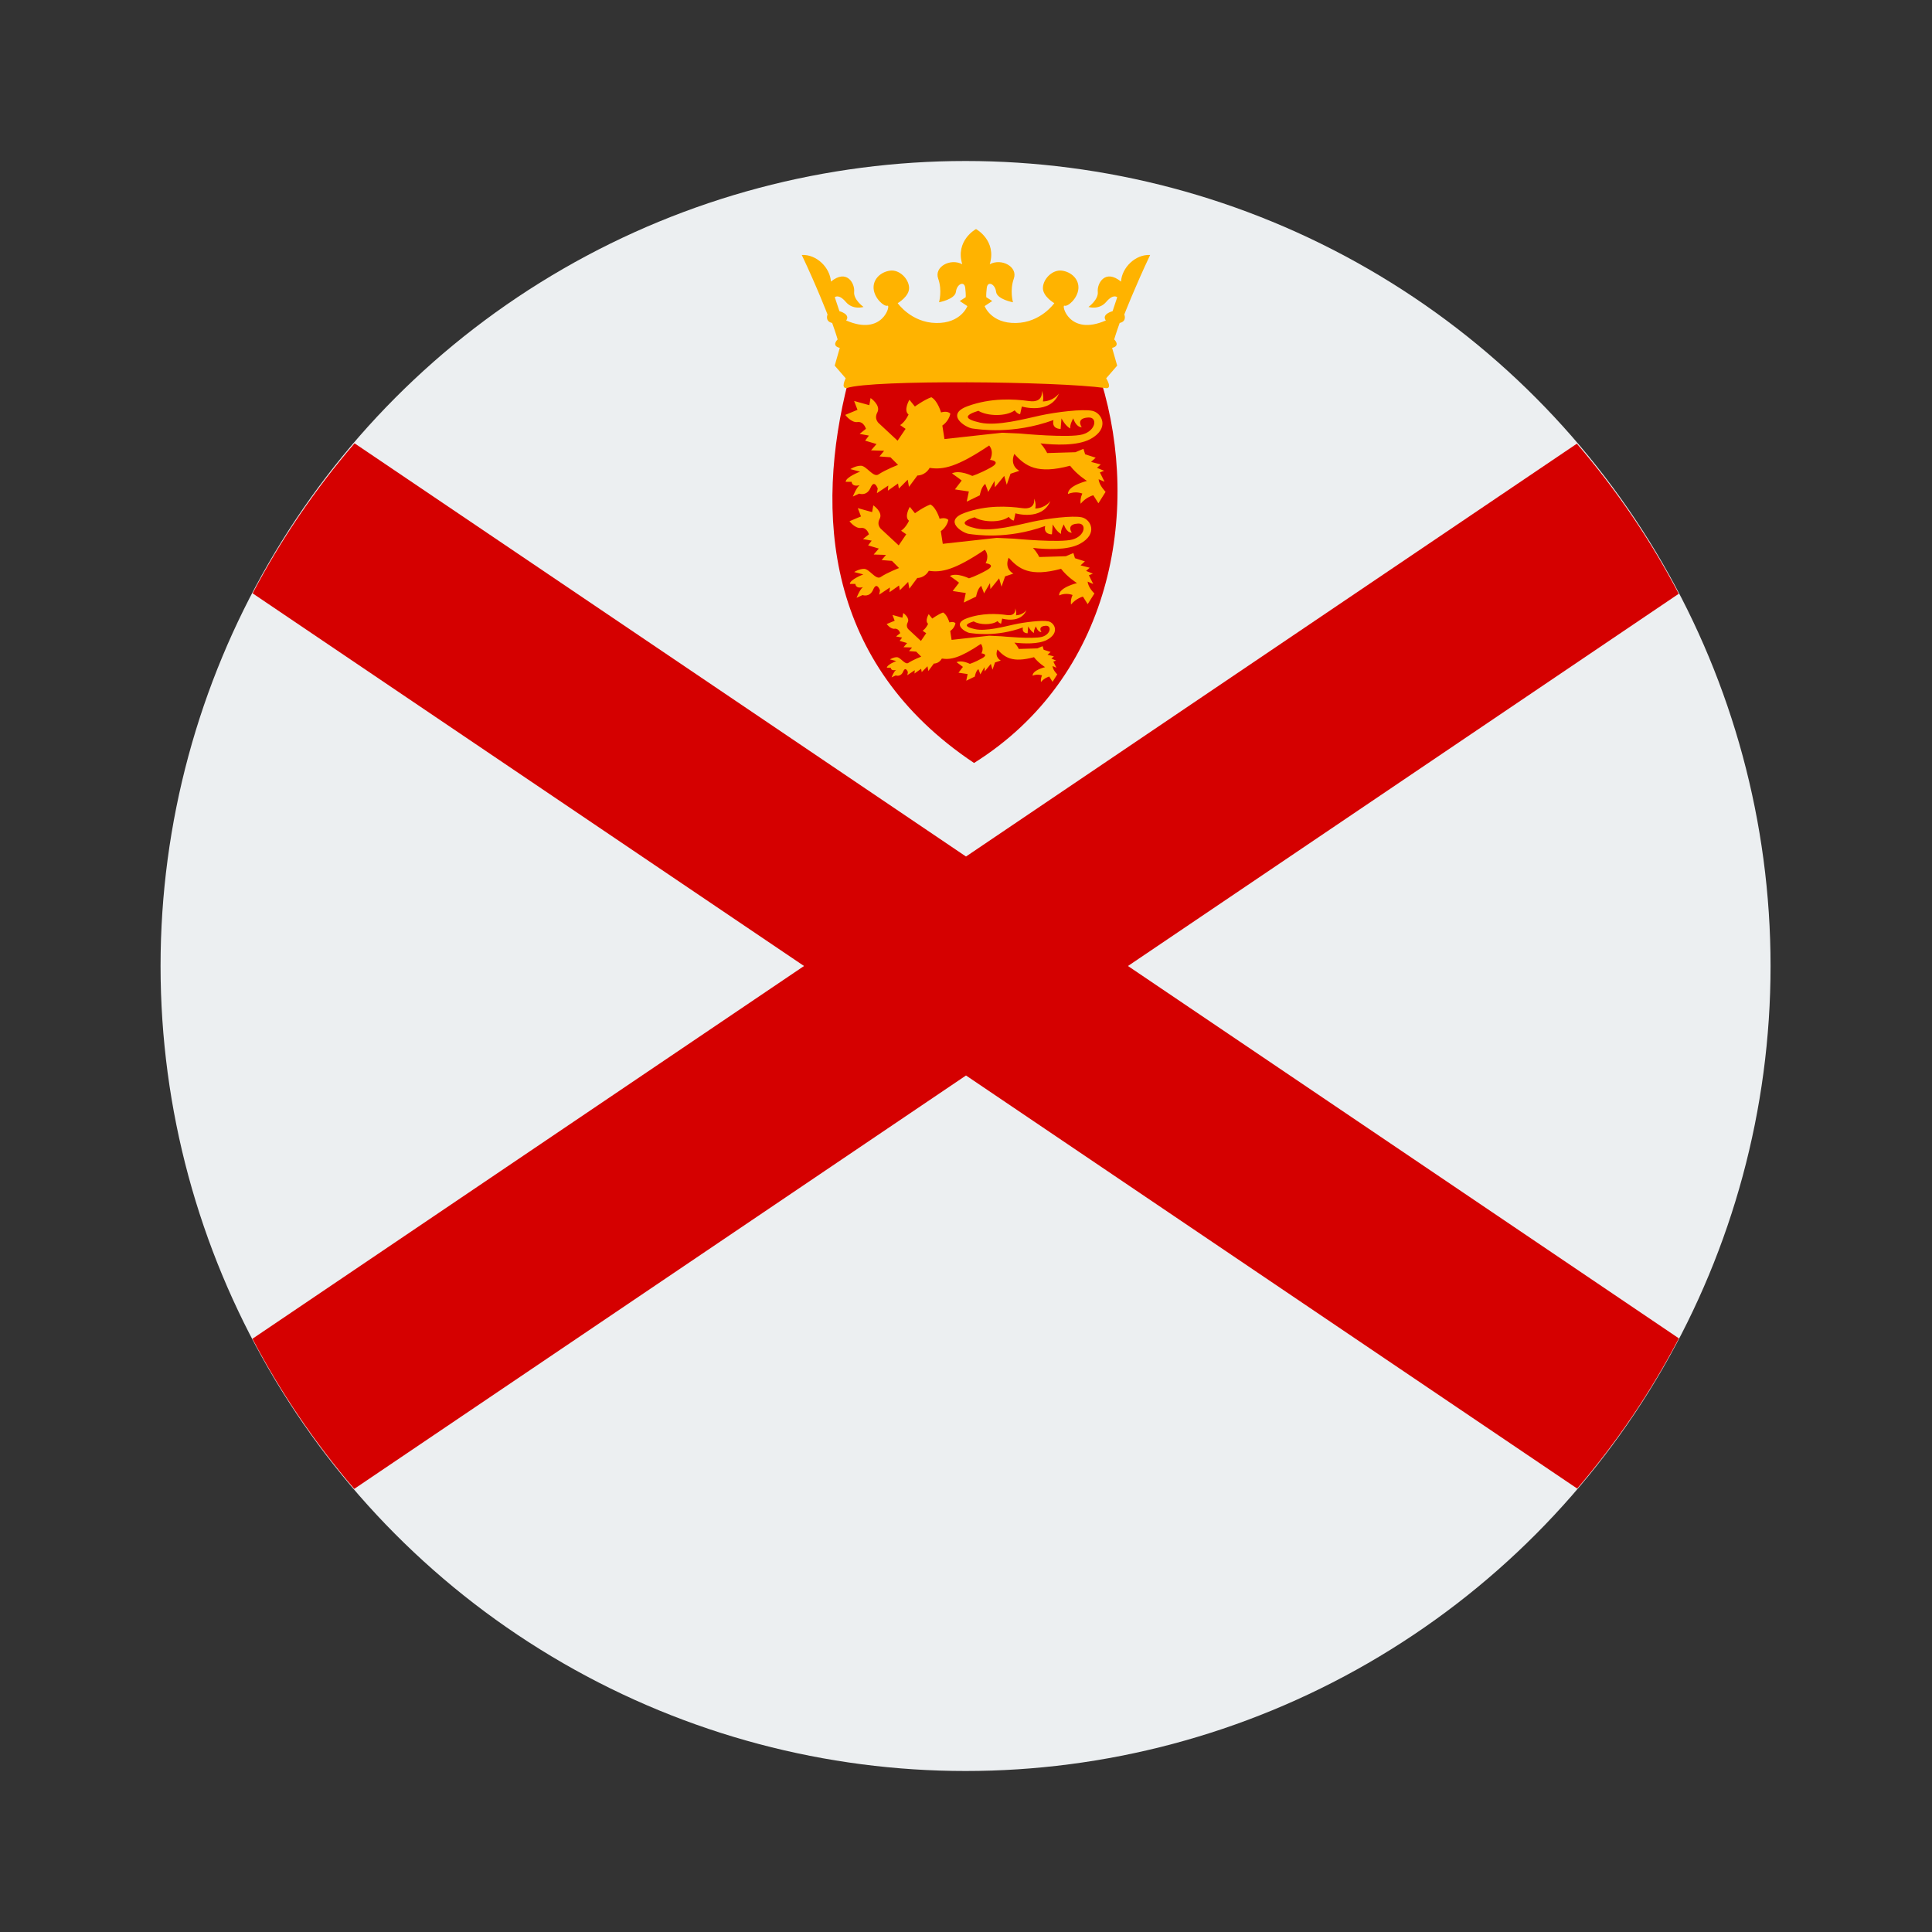 <svg xmlns="http://www.w3.org/2000/svg"  viewBox="0 0 48 48" width="100px" height="100px"><rect x="0" y="0" width="48" height="48" fill="#333333" stroke="none"/><circle cx="23.989" cy="24" r="20" fill="#eceff1"/><path fill="#d50000" d="M21.074,9.472c-0.839,3.273-0.567,7.019,3.126,9.484c3.399-2.13,4.154-6.221,3.158-9.484 C26.341,9.462,22.123,9.21,21.074,9.472z"/><path fill="#ffb300" d="M28.575,6.335c-0.367-0.021-0.703,0.315-0.724,0.661c-0.399-0.325-0.598,0.052-0.577,0.252 c0.021,0.199-0.231,0.378-0.231,0.378S27.306,7.71,27.484,7.5c0.178-0.21,0.273-0.115,0.273-0.115l-0.115,0.346 c0,0-0.283,0.073-0.168,0.231c-0.913,0.399-1.112-0.399-1.028-0.367c0.084,0.031,0.325-0.178,0.346-0.42 c0.021-0.241-0.178-0.42-0.409-0.451c-0.231-0.031-0.462,0.199-0.472,0.42c-0.011,0.22,0.283,0.388,0.283,0.388 s-0.336,0.483-0.955,0.493c-0.619,0.011-0.776-0.42-0.776-0.42l0.189-0.126l-0.147-0.094c0,0-0.011-0.042,0.011-0.231 c0.021-0.189,0.21-0.094,0.231,0.094c0.021,0.189,0.42,0.262,0.42,0.262s-0.084-0.294,0.021-0.588 c0.105-0.294-0.304-0.514-0.598-0.357c0.178-0.587-0.336-0.871-0.336-0.871h-0.011c0,0-0.514,0.283-0.336,0.871 c-0.294-0.157-0.703,0.063-0.598,0.357C23.414,7.217,23.33,7.51,23.33,7.51s0.399-0.073,0.42-0.262 c0.021-0.189,0.21-0.283,0.231-0.094c0.021,0.189,0.011,0.231,0.011,0.231l-0.147,0.094l0.189,0.126c0,0-0.157,0.43-0.776,0.42 c-0.619-0.01-0.955-0.493-0.955-0.493s0.294-0.168,0.283-0.388c-0.011-0.22-0.241-0.451-0.472-0.42 c-0.231,0.031-0.43,0.21-0.409,0.451c0.021,0.241,0.262,0.451,0.346,0.42s-0.115,0.766-1.028,0.367 c0.115-0.157-0.168-0.231-0.168-0.231l-0.115-0.346c0,0,0.094-0.094,0.273,0.115c0.178,0.21,0.441,0.126,0.441,0.126 S21.2,7.447,21.221,7.248c0.021-0.199-0.178-0.577-0.577-0.252c-0.021-0.346-0.357-0.682-0.724-0.661 c0.378,0.797,0.64,1.479,0.64,1.479s-0.073,0.168,0.115,0.21c0.094,0.262,0.136,0.409,0.136,0.409s-0.168,0.157,0.053,0.21 l-0.126,0.441l0.273,0.315c0,0-0.136,0.262,0.031,0.241c0.629-0.21,5.214-0.168,6.41,0c0.21,0.042,0.031-0.241,0.031-0.241 l0.273-0.315l-0.126-0.441c0.22-0.052,0.052-0.21,0.052-0.21s0.042-0.147,0.136-0.409c0.189-0.042,0.115-0.21,0.115-0.21 S28.197,7.133,28.575,6.335z"/><path fill="#ffb300" d="M27.295,11.906c0.147,0.063,0.147,0.063,0.147,0.063l-0.115-0.231l0.105-0.042l-0.178-0.073 l0.094-0.084l-0.241-0.063l0.115-0.105l-0.262-0.084l-0.042-0.136l-0.199,0.084l-0.703,0.021c0,0-0.054-0.12-0.166-0.24 c0.348,0.039,0.911,0.067,1.236-0.106c0.493-0.262,0.294-0.65,0.053-0.703c-0.241-0.052-0.902,0.031-1.29,0.115 c-0.388,0.084-1.081,0.273-1.5,0.178c-0.42-0.094-0.378-0.189-0.042-0.294c0.22,0.136,0.692,0.147,0.902-0.011 c0.084,0.105,0.136,0.094,0.136,0.094l0.042-0.189c0,0,0.703,0.21,0.923-0.325c0,0-0.126,0.189-0.399,0.199 c0.031-0.147-0.031-0.262-0.031-0.262s0.063,0.304-0.315,0.252c-0.378-0.052-0.944-0.084-1.521,0.126 c-0.577,0.21-0.052,0.535,0.115,0.556c0.168,0.021,0.997,0.157,2.014-0.21c-0.052,0.231,0.178,0.22,0.178,0.22l0.021-0.262 c0,0,0.094,0.189,0.22,0.252c-0.021-0.094,0.073-0.252,0.073-0.252s0.063,0.22,0.21,0.22c-0.073-0.115-0.063-0.231,0.168-0.241 c0.231-0.011,0.189,0.325-0.147,0.42c-0.336,0.094-1.542-0.021-1.542-0.021c-0.462-0.021-0.462-0.021-0.462-0.021l-1.427,0.157 l-0.053-0.336c0,0,0.157-0.094,0.199-0.294c-0.073-0.084-0.231-0.031-0.231-0.031s-0.084-0.294-0.241-0.378 c-0.178,0.063-0.409,0.231-0.409,0.231l-0.136-0.168c0,0-0.157,0.262-0.021,0.367c-0.094,0.199-0.21,0.262-0.21,0.262l0.136,0.094 l-0.199,0.294l-0.451-0.42c0,0-0.147-0.105-0.052-0.283c0.094-0.178-0.168-0.357-0.168-0.357l-0.031,0.178l-0.378-0.105l0.084,0.22 l-0.304,0.126c0,0,0.147,0.199,0.304,0.178c0.157-0.021,0.21,0.168,0.21,0.168l-0.157,0.126l0.231,0.042l-0.094,0.126l0.283,0.084 l-0.136,0.157l0.325,0.011L21.85,11.34l0.273,0.021l0.189,0.189c0,0-0.304,0.115-0.493,0.241c-0.126,0.073-0.294-0.22-0.43-0.22 c-0.136,0-0.262,0.084-0.262,0.084l0.241,0.063c0,0-0.357,0.136-0.357,0.252c0.147,0,0.147,0,0.147,0s0,0.136,0.199,0.084 c-0.084,0.063-0.168,0.283-0.168,0.283l0.157-0.073c0,0,0.189,0.073,0.283-0.147c0.094-0.22,0.178,0.021,0.178,0.021l-0.021,0.115 l0.283-0.189l-0.01,0.126l0.252-0.178l0.021,0.126l0.22-0.22l0.031,0.178l0.21-0.283c0,0,0.189,0.01,0.304-0.189 c0.336,0.052,0.682-0.021,1.479-0.556c0.136,0.168,0.021,0.357,0.021,0.357s0.304,0.031,0.021,0.189 c-0.283,0.157-0.462,0.21-0.462,0.21s-0.315-0.157-0.504-0.063c0.136,0.094,0.241,0.178,0.241,0.178l-0.168,0.22l0.346,0.052 l-0.053,0.252l0.325-0.157c0,0,0.031-0.21,0.136-0.283c0.063,0.157,0.073,0.199,0.073,0.199l0.157-0.273l0.01,0.157l0.231-0.283 l0.063,0.22l0.094-0.273l0.22-0.073c0,0-0.252-0.115-0.126-0.42c0.273,0.304,0.566,0.514,1.385,0.294 c0.168,0.22,0.42,0.378,0.42,0.378s-0.483,0.115-0.472,0.325c0.189-0.084,0.357-0.011,0.357-0.011s-0.063,0.115-0.042,0.252 c0.136-0.168,0.315-0.21,0.315-0.21l0.126,0.199l0.178-0.283C27.474,12.221,27.306,12.064,27.295,11.906z"/><path fill="#ffb300" d="M27.023,14.45c0.138,0.059,0.138,0.059,0.138,0.059l-0.108-0.217l0.099-0.039l-0.168-0.069 l0.089-0.079l-0.227-0.059l0.108-0.099l-0.247-0.079l-0.039-0.128l-0.187,0.079l-0.661,0.02c0,0-0.05-0.112-0.156-0.226 c0.328,0.037,0.856,0.063,1.162-0.1c0.464-0.247,0.276-0.611,0.049-0.661c-0.227-0.049-0.848,0.03-1.213,0.108 c-0.365,0.079-1.016,0.256-1.41,0.168c-0.394-0.089-0.355-0.178-0.039-0.276c0.207,0.128,0.651,0.138,0.848-0.01 c0.079,0.099,0.128,0.089,0.128,0.089l0.039-0.178c0,0,0.661,0.197,0.868-0.306c0,0-0.118,0.178-0.375,0.187 c0.03-0.138-0.03-0.247-0.03-0.247s0.059,0.286-0.296,0.237c-0.355-0.049-0.888-0.079-1.43,0.118 c-0.542,0.197-0.049,0.503,0.108,0.523c0.158,0.02,0.937,0.148,1.894-0.197c-0.049,0.217,0.168,0.207,0.168,0.207l0.02-0.247 c0,0,0.089,0.178,0.207,0.237c-0.02-0.089,0.069-0.237,0.069-0.237s0.059,0.207,0.197,0.207c-0.069-0.108-0.059-0.217,0.158-0.227 c0.217-0.01,0.177,0.306-0.138,0.395c-0.316,0.089-1.45-0.02-1.45-0.02c-0.434-0.02-0.434-0.02-0.434-0.02l-1.341,0.148 l-0.049-0.316c0,0,0.148-0.089,0.187-0.276c-0.069-0.079-0.217-0.03-0.217-0.03s-0.079-0.276-0.227-0.355 c-0.168,0.059-0.385,0.217-0.385,0.217l-0.128-0.158c0,0-0.148,0.247-0.02,0.345c-0.089,0.187-0.197,0.247-0.197,0.247l0.128,0.089 l-0.187,0.276l-0.424-0.394c0,0-0.138-0.099-0.049-0.266c0.089-0.168-0.158-0.335-0.158-0.335l-0.03,0.168l-0.355-0.099 l0.079,0.207l-0.286,0.118c0,0,0.138,0.187,0.286,0.168c0.148-0.02,0.197,0.158,0.197,0.158l-0.148,0.118l0.217,0.039l-0.089,0.118 l0.266,0.079l-0.128,0.148l0.306,0.01l-0.108,0.128l0.256,0.02l0.177,0.178c0,0-0.286,0.108-0.464,0.227 c-0.118,0.069-0.276-0.207-0.404-0.207c-0.128,0-0.247,0.079-0.247,0.079l0.227,0.059c0,0-0.335,0.128-0.335,0.237 c0.138,0,0.138,0,0.138,0s0,0.128,0.187,0.079c-0.079,0.059-0.158,0.266-0.158,0.266l0.148-0.069c0,0,0.178,0.069,0.266-0.138 c0.089-0.207,0.168,0.02,0.168,0.02l-0.02,0.108l0.266-0.178l-0.01,0.118l0.237-0.168l0.02,0.118l0.207-0.207l0.03,0.168 l0.197-0.266c0,0,0.177,0.01,0.286-0.178c0.316,0.049,0.641-0.02,1.391-0.523c0.128,0.158,0.02,0.335,0.02,0.335 s0.286,0.03,0.02,0.178c-0.266,0.148-0.434,0.197-0.434,0.197s-0.296-0.148-0.473-0.059c0.128,0.089,0.227,0.168,0.227,0.168 l-0.158,0.207l0.325,0.049l-0.049,0.237l0.306-0.148c0,0,0.03-0.197,0.128-0.266c0.059,0.148,0.069,0.187,0.069,0.187l0.148-0.256 l0.01,0.148l0.217-0.266l0.059,0.207l0.089-0.256l0.207-0.069c0,0-0.237-0.108-0.118-0.395c0.256,0.286,0.533,0.483,1.302,0.276 c0.158,0.207,0.395,0.355,0.395,0.355s-0.454,0.108-0.444,0.306c0.178-0.079,0.335-0.01,0.335-0.01s-0.059,0.108-0.039,0.237 c0.128-0.158,0.296-0.197,0.296-0.197l0.118,0.187l0.168-0.266C27.19,14.746,27.033,14.598,27.023,14.45z"/><path fill="#ffb300" d="M26.15,16.548c0.096,0.041,0.096,0.041,0.096,0.041l-0.076-0.151l0.069-0.027l-0.117-0.048 l0.062-0.055l-0.158-0.041l0.076-0.069l-0.172-0.055l-0.027-0.089l-0.131,0.055l-0.46,0.014c0,0-0.035-0.078-0.109-0.157 c0.228,0.026,0.596,0.044,0.809-0.069c0.323-0.172,0.192-0.426,0.034-0.46c-0.158-0.034-0.591,0.021-0.845,0.076 c-0.254,0.055-0.708,0.179-0.982,0.117c-0.275-0.062-0.247-0.124-0.027-0.192c0.144,0.089,0.453,0.096,0.591-0.007 c0.055,0.069,0.089,0.062,0.089,0.062l0.027-0.124c0,0,0.46,0.137,0.604-0.213c0,0-0.082,0.124-0.261,0.131 c0.021-0.096-0.021-0.172-0.021-0.172s0.041,0.199-0.206,0.165c-0.247-0.034-0.618-0.055-0.996,0.082 c-0.378,0.137-0.034,0.35,0.076,0.364c0.11,0.014,0.653,0.103,1.319-0.137c-0.034,0.151,0.117,0.144,0.117,0.144l0.014-0.172 c0,0,0.062,0.124,0.144,0.165c-0.014-0.062,0.048-0.165,0.048-0.165s0.041,0.144,0.137,0.144c-0.048-0.076-0.041-0.151,0.11-0.158 s0.124,0.213-0.096,0.275c-0.22,0.062-1.01-0.014-1.01-0.014c-0.302-0.014-0.302-0.014-0.302-0.014l-0.934,0.103l-0.034-0.22 c0,0,0.103-0.062,0.131-0.192c-0.048-0.055-0.151-0.021-0.151-0.021s-0.055-0.192-0.158-0.247 c-0.117,0.041-0.268,0.151-0.268,0.151l-0.089-0.11c0,0-0.103,0.172-0.014,0.24c-0.062,0.131-0.137,0.172-0.137,0.172l0.089,0.062 l-0.131,0.192l-0.295-0.275c0,0-0.096-0.069-0.034-0.185c0.062-0.117-0.11-0.234-0.11-0.234l-0.021,0.117l-0.247-0.069l0.055,0.144 l-0.199,0.082c0,0,0.096,0.131,0.199,0.117c0.103-0.014,0.137,0.11,0.137,0.11l-0.103,0.082l0.151,0.027l-0.062,0.082l0.185,0.055 l-0.089,0.103l0.213,0.007l-0.076,0.089l0.179,0.014l0.124,0.124c0,0-0.199,0.076-0.323,0.158 c-0.082,0.048-0.192-0.144-0.282-0.144c-0.089,0-0.172,0.055-0.172,0.055l0.158,0.041c0,0-0.234,0.089-0.234,0.165 c0.096,0,0.096,0,0.096,0s0,0.089,0.131,0.055c-0.055,0.041-0.11,0.185-0.11,0.185l0.103-0.048c0,0,0.124,0.048,0.185-0.096 c0.062-0.144,0.117,0.014,0.117,0.014l-0.014,0.076l0.185-0.124l-0.007,0.082l0.165-0.117l0.014,0.082l0.144-0.144l0.021,0.117 l0.137-0.185c0,0,0.124,0.007,0.199-0.124c0.22,0.034,0.447-0.014,0.969-0.364c0.089,0.11,0.014,0.234,0.014,0.234 s0.199,0.021,0.014,0.124c-0.185,0.103-0.302,0.137-0.302,0.137s-0.206-0.103-0.33-0.041c0.089,0.062,0.158,0.117,0.158,0.117 l-0.11,0.144l0.227,0.034l-0.034,0.165l0.213-0.103c0,0,0.021-0.137,0.089-0.185c0.041,0.103,0.048,0.131,0.048,0.131l0.103-0.179 l0.007,0.103l0.151-0.185l0.041,0.144l0.062-0.179l0.144-0.048c0,0-0.165-0.076-0.082-0.275c0.179,0.199,0.371,0.337,0.907,0.192 c0.11,0.144,0.275,0.247,0.275,0.247s-0.316,0.076-0.309,0.213c0.124-0.055,0.234-0.007,0.234-0.007s-0.041,0.076-0.027,0.165 c0.089-0.11,0.206-0.137,0.206-0.137l0.082,0.131l0.117-0.185C26.267,16.754,26.157,16.651,26.15,16.548z"/><path fill="#d50000" d="M6.276,14.741L19.976,24L6.272,33.261c0.703,1.341,1.553,2.59,2.529,3.73L24,26.72l15.185,10.263 c0.976-1.141,1.825-2.39,2.526-3.732L28.024,24l13.684-9.248c-0.703-1.341-1.553-2.589-2.531-3.729L24,21.28L8.809,11.014 C7.831,12.153,6.98,13.401,6.276,14.741z"/></svg>